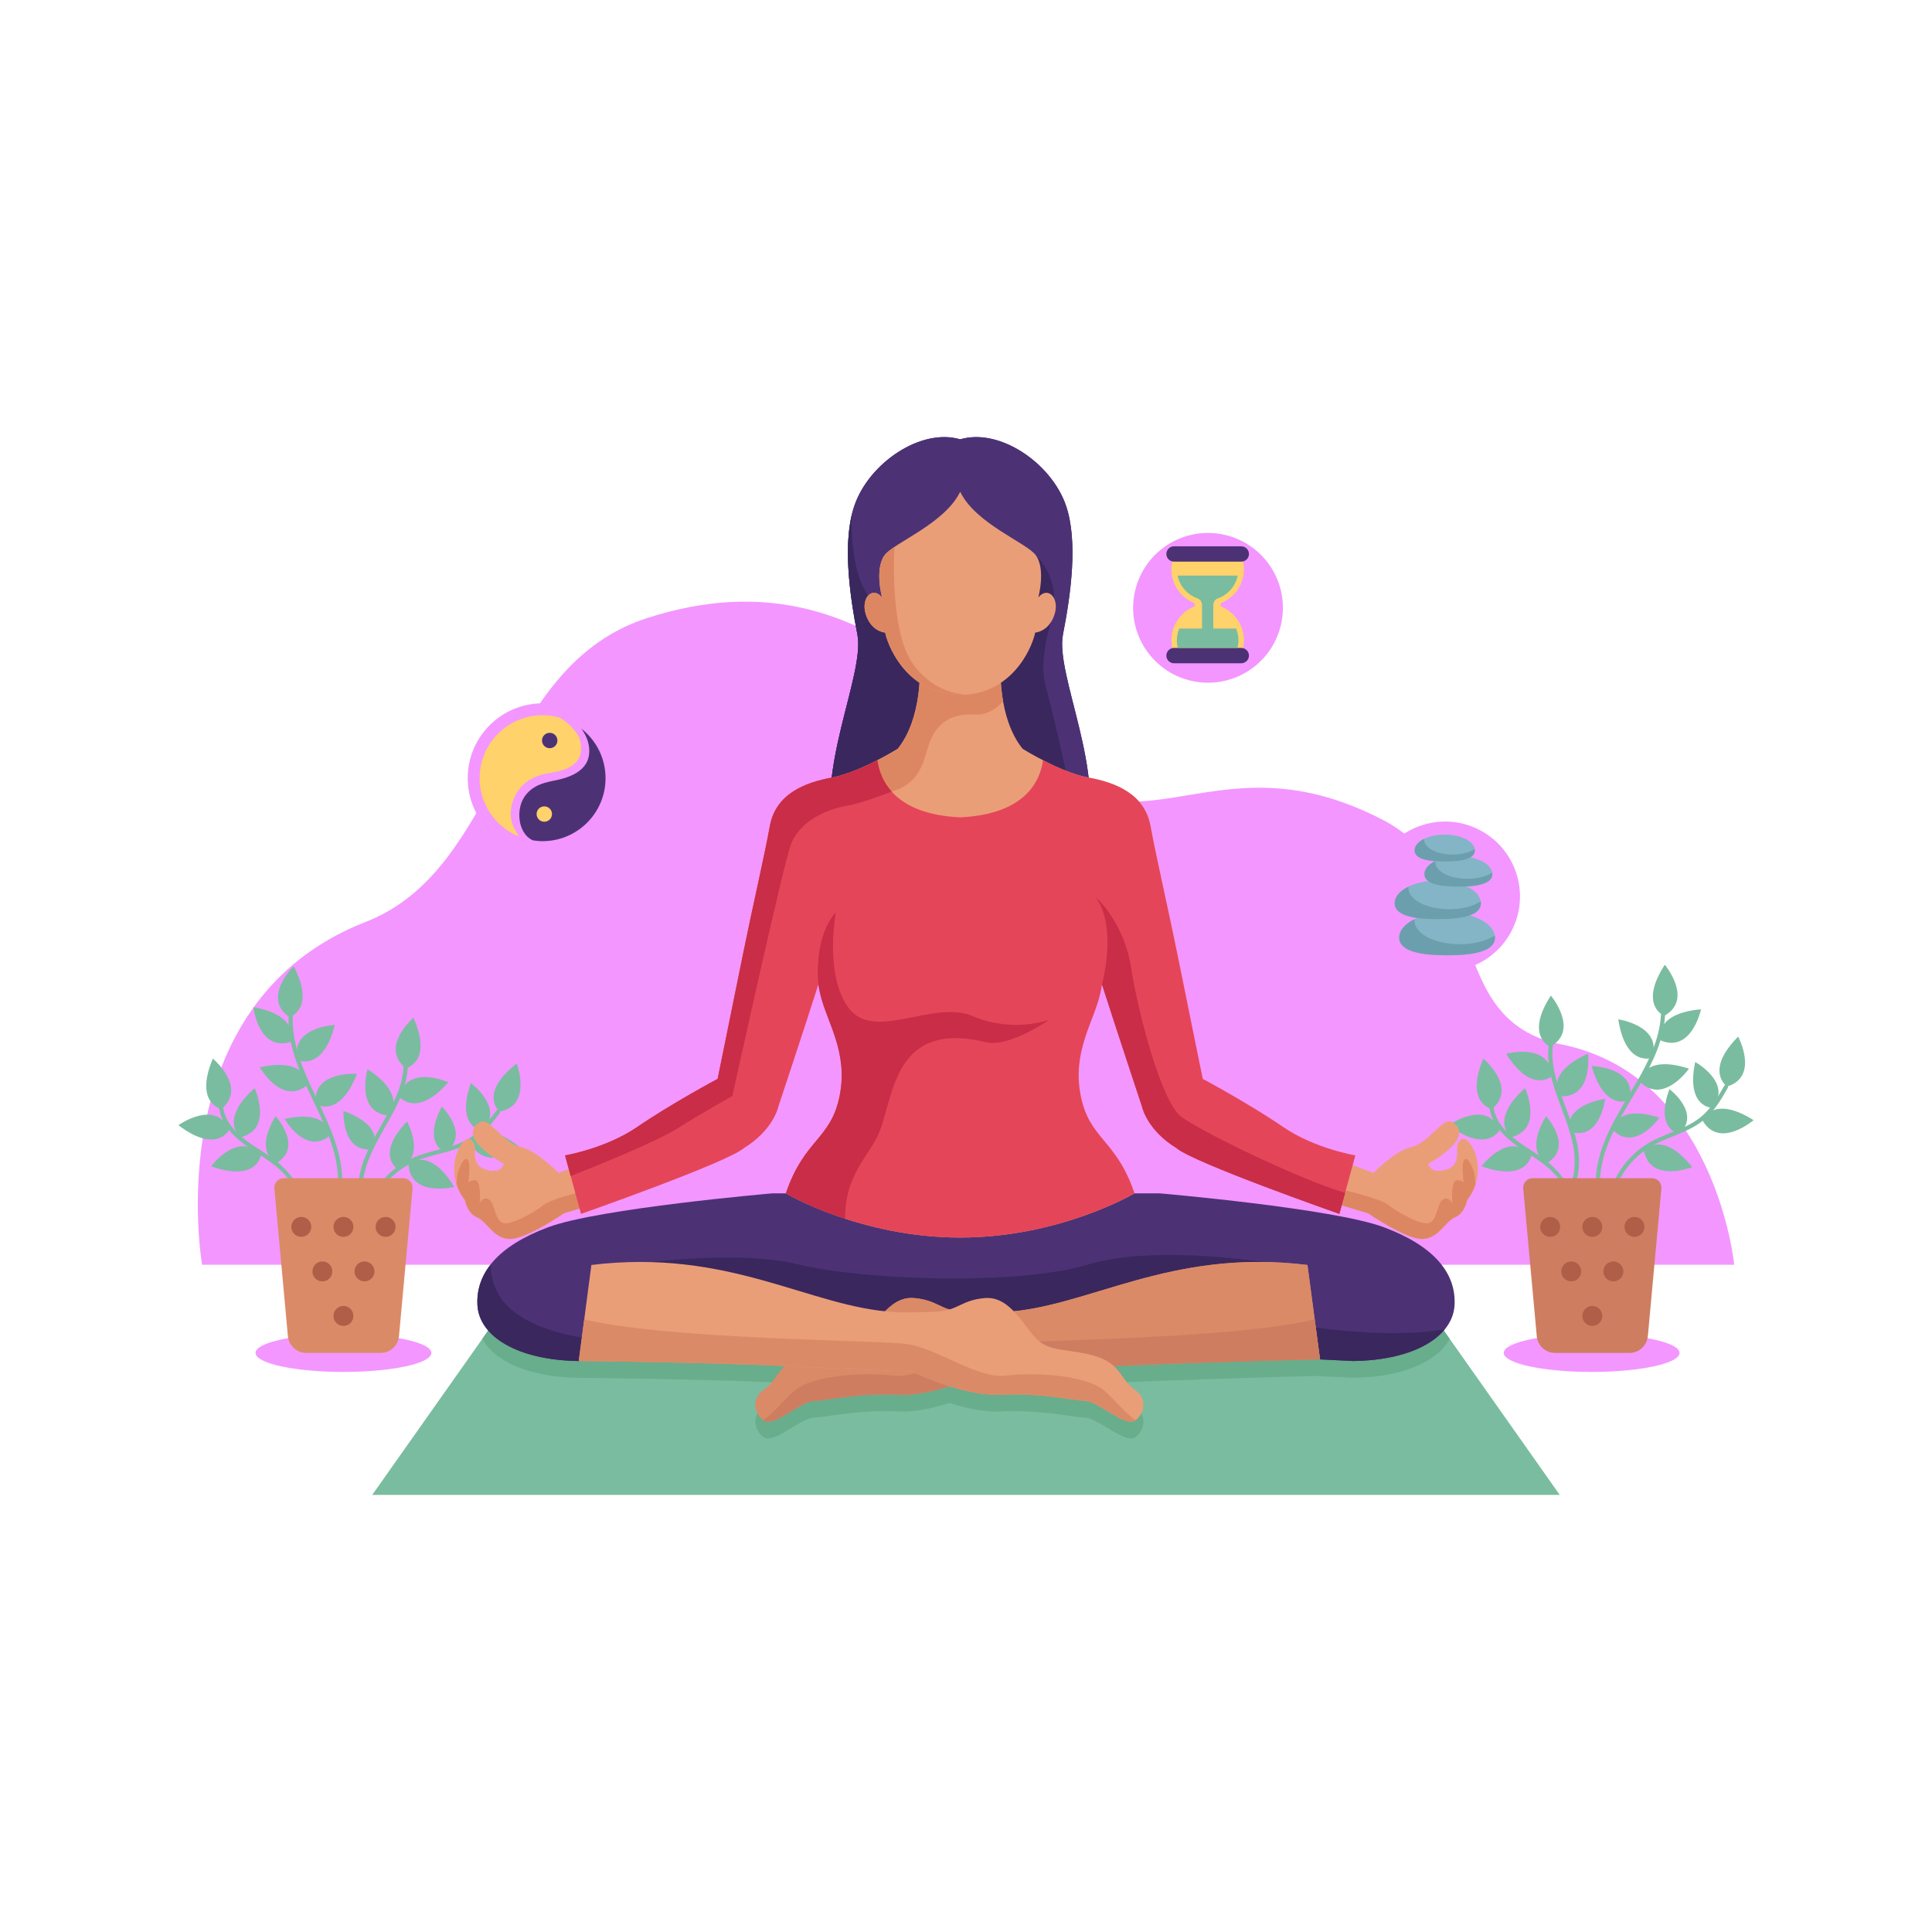 <?xml version="1.0" encoding="utf-8"?>
<!-- Generator: Adobe Illustrator 27.5.0, SVG Export Plug-In . SVG Version: 6.00 Build 0)  -->
<svg version="1.1" xmlns="http://www.w3.org/2000/svg" xmlns:xlink="http://www.w3.org/1999/xlink" x="0px" y="0px"
	 viewBox="0 0 500 500" style="enable-background:new 0 0 500 500;" xml:space="preserve">
<g id="BACKGROUND">
</g>
<g id="OBJECTS">
	<g>
		<polygon style="fill:#7ABC9F;" points="361.643,327.314 250.494,327.314 249.506,327.314 138.357,327.314 96.331,386.881 
			249.506,386.881 250.494,386.881 403.668,386.881 		"/>
		<path style="fill:#68AD8C;" d="M258.838,365.282c10.667-0.497,18.311,1.439,21.892,1.587c3.581,0.147,10.454,6.895,13.017,5.1
			c2.747-1.923,3.014-5.865,0.076-7.843c-2.609-1.757-3.333-4.216-5.587-6.259c0.181-0.008,0.352-0.016,0.534-0.024
			c19.967-0.896,45.812-1.603,51.603-1.757l9.844,0.488c12.841-0.175,21.78-4.238,24.957-10.082l-13.53-19.178H250.494h-0.988
			H138.357l-13.53,19.178c3.177,5.845,12.116,9.907,24.957,10.082c0,0,30.251,0.254,52.87,1.268
			c0.182,0.008,0.353,0.016,0.534,0.024c-2.254,2.043-2.978,4.502-5.587,6.259c-2.938,1.978-2.671,5.92,0.076,7.843
			c2.562,1.794,9.436-4.953,13.017-5.1c3.581-0.148,11.225-2.084,21.892-1.587c4.16,0.194,8.893-0.852,13.126-2.197
			C249.945,364.43,254.679,365.476,258.838,365.282z"/>
	</g>
	<path style="fill:#f396ff;" d="M52.307,327.314c0,0-11.947-67.553,42.393-88.754c35.33-13.785,33.873-66.249,73.034-78.688
		c27.621-8.774,57.114-5.788,89.661,29.528c36.321,39.411,53.446-1.633,100.544,22.821c27.804,14.436,15.186,51.888,45.981,58.033
		c40.143,8.01,44.887,57.06,44.887,57.06H52.307z"/>
	<g>
		<ellipse style="fill:#f396ff;" cx="411.916" cy="350.135" rx="22.749" ry="4.917"/>
		<g>
			<g>
				<g>
					<path style="fill:#7ABC9F;" d="M446.22,281.021c-1.469,2.626-3.034,5.258-5.232,7.349c-2.173,2.067-4.92,3.303-7.665,4.417
						c-2.64,1.071-5.329,2.083-7.704,3.686c-2.207,1.49-4.128,3.367-5.693,5.519c-1.776,2.443-3.051,5.238-3.729,8.18
						c-0.153,0.665,0.87,0.949,1.024,0.282c1.216-5.274,4.439-10.033,8.934-13.065c4.729-3.191,10.732-4.009,15.09-7.819
						c2.52-2.203,4.275-5.125,5.892-8.015C447.471,280.96,446.554,280.424,446.22,281.021z"/>
					<path style="fill:#7ABC9F;" d="M446.976,281.195c0,0-5.995-4.004,2.858-12.917
						C449.834,268.278,455.356,278.605,446.976,281.195z"/>
					<path style="fill:#7ABC9F;" d="M443.14,286.721c0,0-6.904-0.102-4.42-11.875C438.72,274.847,448.533,280.279,443.14,286.721z"
						/>
					<path style="fill:#7ABC9F;" d="M434.574,293.41c0,0-6.365-0.999-2.527-11.551C432.047,281.859,440.401,288.165,434.574,293.41z
						"/>
					<path style="fill:#7ABC9F;" d="M440.594,289.928c0,0,2.595-6.726,13.229-0.037
						C453.823,289.891,444.955,297.539,440.594,289.928z"/>
					<path style="fill:#7ABC9F;" d="M425.442,297.731c0,0,4.662-5.498,12.506,4.315
						C437.948,302.045,427.058,306.352,425.442,297.731z"/>
				</g>
				<g>
					<path style="fill:#7ABC9F;" d="M429.895,261.394c-0.013,6.624-2.919,12.718-6.15,18.346c-3.301,5.749-7.069,11.29-9.212,17.617
						c-1.174,3.466-1.789,7.125-1.463,10.785c0.06,0.676,1.123,0.682,1.062,0c-0.6-6.746,2.08-13.133,5.277-18.919
						c3.179-5.754,6.986-11.174,9.396-17.327c1.313-3.353,2.145-6.889,2.152-10.502C430.959,260.71,429.896,260.709,429.895,261.394
						z"/>
					<path style="fill:#7ABC9F;" d="M430.693,262.904c0,0-6.686-2.695,0.16-13.228C430.853,249.675,438.368,258.657,430.693,262.904
						z"/>
					<path style="fill:#7ABC9F;" d="M427.515,273.773c0,0-6.78,2.45-8.702-9.964C418.813,263.809,430.402,265.491,427.515,273.773z"
						/>
					<path style="fill:#7ABC9F;" d="M421.771,284.704c0,0-6.43,3.261-9.855-8.826C411.916,275.878,423.625,276.13,421.771,284.704z"
						/>
					<path style="fill:#7ABC9F;" d="M429.711,269.239c0,0-2.002-6.925,10.512-8.032
						C440.223,261.207,437.787,272.662,429.711,269.239z"/>
					<path style="fill:#7ABC9F;" d="M424.292,279.846c0,0,0.868-7.157,12.817-3.278
						C437.109,276.567,430.385,286.156,424.292,279.846z"/>
					<path style="fill:#7ABC9F;" d="M417.315,292.357c0,0,0.822-6.777,12.136-3.104
						C429.451,289.253,423.084,298.332,417.315,292.357z"/>
				</g>
				<g>
					<path style="fill:#7ABC9F;" d="M402.194,276.974c-0.553-2.869-0.642-5.796,0.088-8.641c0.17-0.662-0.878-0.838-1.047-0.179
						c-2.685,10.462,4.908,19.883,6.14,29.952c0.366,2.992,0.159,6.025-1.039,8.817c-0.269,0.628,0.692,1.08,0.962,0.451
						C411.713,297.079,404.102,286.875,402.194,276.974z"/>
					<path style="fill:#7ABC9F;" d="M401.207,270.881c0,0-6.686-2.695,0.16-13.228C401.366,257.653,408.882,266.634,401.207,270.881
						z"/>
					<path style="fill:#7ABC9F;" d="M401.72,278.437c0,0-5.264,4.926-11.927-5.724C389.793,272.713,401.106,269.687,401.72,278.437z
						"/>
					<path style="fill:#7ABC9F;" d="M403.609,283.689c0,0-4.12-5.916,7.376-10.982C410.985,272.707,412.357,284.337,403.609,283.689
						z"/>
					<path style="fill:#7ABC9F;" d="M406.283,292.888c0,0-2.526-6.317,9.121-8.524C415.404,284.364,414.186,295.349,406.283,292.888
						z"/>
				</g>
				<g>
					<path style="fill:#7ABC9F;" d="M407.739,310.233c-1.905-3.977-4.421-7.472-7.975-10.128c-3.495-2.612-7.55-4.526-10.456-7.863
						c-1.519-1.744-2.661-3.856-2.846-6.192c-0.053-0.677-1.116-0.683-1.062,0c0.326,4.137,3.149,7.437,6.325,9.86
						c3.669,2.799,7.926,4.787,10.988,8.331c1.688,1.954,2.997,4.205,4.109,6.527C407.117,311.386,408.033,310.847,407.739,310.233z
						"/>
					<path style="fill:#7ABC9F;" d="M386.086,287.013c0,0-7.061-1.455-2.21-13.043C383.876,273.97,392.877,281.461,386.086,287.013z
						"/>
					<path style="fill:#7ABC9F;" d="M391.037,294.32c0,0-5.734-4.37,3.657-12.714C394.695,281.606,399.563,292.257,391.037,294.32z"
						/>
					<path style="fill:#7ABC9F;" d="M400.452,300.923c0,0-6.198-2.215-0.336-12.073C400.116,288.85,407.299,296.77,400.452,300.923z
						"/>
					<path style="fill:#7ABC9F;" d="M388.15,292.346c0,0-3.188,6.466-13.179-1.149C374.971,291.197,384.489,284.375,388.15,292.346z
						"/>
					<path style="fill:#7ABC9F;" d="M396.336,298.943c0,0-1.085,7.127-12.91,2.887C383.425,301.83,390.438,292.451,396.336,298.943z
						"/>
				</g>
			</g>
			<path style="fill:#CE7D61;" d="M396.633,304.924c-0.77,0-1.45,0.356-1.894,0.906c-0.382,0.473-0.589,1.09-0.528,1.748
				l3.502,38.218c0.123,1.341,0.792,2.51,1.775,3.296c0.82,0.655,1.858,1.044,2.98,1.044h19.241c1.436,0,2.735-0.637,3.614-1.654
				c0.632-0.731,1.047-1.658,1.141-2.686l3.502-38.218c0.057-0.619-0.123-1.201-0.461-1.661c-0.441-0.6-1.151-0.993-1.961-0.993
				H396.633z"/>
			<path style="fill:#AF5E48;" d="M414.669,340.561c0,1.425-1.155,2.58-2.58,2.58c-1.425,0-2.58-1.155-2.58-2.58
				s1.155-2.58,2.58-2.58C413.514,337.981,414.669,339.136,414.669,340.561z M401.186,314.939c-1.425,0-2.58,1.155-2.58,2.58
				c0,1.425,1.155,2.58,2.58,2.58c1.425,0,2.58-1.155,2.58-2.58C403.766,316.094,402.611,314.939,401.186,314.939z M412.09,314.939
				c-1.425,0-2.58,1.155-2.58,2.58c0,1.425,1.155,2.58,2.58,2.58c1.425,0,2.58-1.155,2.58-2.58
				C414.669,316.094,413.514,314.939,412.09,314.939z M422.993,314.939c-1.425,0-2.58,1.155-2.58,2.58c0,1.425,1.155,2.58,2.58,2.58
				s2.58-1.155,2.58-2.58C425.573,316.094,424.418,314.939,422.993,314.939z M406.638,326.46c-1.425,0-2.58,1.155-2.58,2.58
				c0,1.425,1.155,2.58,2.58,2.58s2.58-1.155,2.58-2.58C409.218,327.615,408.063,326.46,406.638,326.46z M417.541,326.46
				c-1.425,0-2.58,1.155-2.58,2.58c0,1.425,1.155,2.58,2.58,2.58c1.425,0,2.58-1.155,2.58-2.58
				C420.121,327.615,418.966,326.46,417.541,326.46z"/>
		</g>
	</g>
	<g>
		<ellipse style="fill:#f396ff;" cx="88.884" cy="350.135" rx="22.749" ry="4.917"/>
		<g>
			<g>
				<g>
					<path style="fill:#7ABC9F;" d="M128.492,287.399c-1.799,2.413-3.693,4.818-6.145,6.605c-2.424,1.766-5.308,2.634-8.176,3.381
						c-2.757,0.717-5.555,1.371-8.118,2.651c-2.382,1.19-4.531,2.8-6.363,4.731c-2.079,2.191-3.708,4.796-4.763,7.625
						c-0.239,0.64,0.739,1.055,0.979,0.413c1.892-5.071,5.709-9.369,10.56-11.79c5.105-2.547,11.163-2.577,15.98-5.786
						c2.786-1.856,4.906-4.524,6.886-7.179C129.741,287.501,128.901,286.85,128.492,287.399z"/>
					<path style="fill:#7ABC9F;" d="M129.219,287.67c0,0-5.422-4.751,4.517-12.434C133.736,275.235,137.866,286.194,129.219,287.67z
						"/>
					<path style="fill:#7ABC9F;" d="M124.696,292.649c0,0-6.832-1.001-2.835-12.349C121.861,280.3,130.882,286.965,124.696,292.649z
						"/>
					<path style="fill:#7ABC9F;" d="M115.332,298.165c0,0-6.181-1.82-1-11.781C114.332,286.383,121.792,293.724,115.332,298.165z"/>
					<path style="fill:#7ABC9F;" d="M102.819,302.488c0,0-5.722-3.705,2.528-12.252
						C105.346,290.236,110.708,299.926,102.819,302.488z"/>
					<path style="fill:#7ABC9F;" d="M121.754,295.497c0,0,3.45-6.33,13.121,1.687C134.875,297.184,125.086,303.611,121.754,295.497z
						"/>
					<path style="fill:#7ABC9F;" d="M105.715,301.259c0,0,5.339-4.844,11.837,5.907
						C117.552,307.166,106.193,310.018,105.715,301.259z"/>
				</g>
				<g>
					<path style="fill:#7ABC9F;" d="M75.84,261.797c-0.609,6.596,1.711,12.936,4.399,18.843c2.746,6.034,5.977,11.904,7.516,18.405
						c0.843,3.561,1.112,7.261,0.443,10.874c-0.123,0.667-1.182,0.573-1.057-0.1c1.232-6.66-0.837-13.27-3.476-19.331
						c-2.624-6.027-5.905-11.781-7.726-18.133c-0.992-3.461-1.488-7.06-1.156-10.658C74.846,261.016,75.903,261.115,75.84,261.797z"
						/>
					<path style="fill:#7ABC9F;" d="M74.904,263.225c0,0,6.91-2.055,1.084-13.185C75.988,250.04,67.662,258.276,74.904,263.225z"/>
					<path style="fill:#7ABC9F;" d="M77.047,274.345c0,0,6.52,3.076,9.6-9.103C86.646,265.243,74.95,265.828,77.047,274.345z"/>
					<path style="fill:#7ABC9F;" d="M81.738,285.767c0,0,6.095,3.85,10.641-7.861C92.378,277.906,80.698,277.057,81.738,285.767z"/>
					<path style="fill:#7ABC9F;" d="M75.286,269.625c0,0,2.644-6.707-9.711-8.984C65.575,260.641,66.924,272.274,75.286,269.625z"/>
					<path style="fill:#7ABC9F;" d="M79.685,280.694c0,0-0.192-7.206-12.452-4.468C67.233,276.226,73.026,286.403,79.685,280.694z"
						/>
					<path style="fill:#7ABC9F;" d="M85.456,293.805c0,0-0.181-6.824-11.791-4.231C73.665,289.574,79.15,299.212,85.456,293.805z"/>
				</g>
				<g>
					<path style="fill:#7ABC9F;" d="M103.107,282.318c1.001-2.745,1.554-5.62,1.285-8.546c-0.063-0.681,1-0.688,1.062-0.011
						c0.99,10.755-8.002,18.852-10.817,28.598c-0.836,2.896-1.113,5.923-0.374,8.87c0.166,0.663-0.855,0.956-1.021,0.293
						C90.518,300.656,99.652,291.789,103.107,282.318z"/>
					<path style="fill:#7ABC9F;" d="M105.049,276.458c0,0,7.029-1.599,1.942-13.086C106.991,263.373,98.146,271.047,105.049,276.458
						z"/>
					<path style="fill:#7ABC9F;" d="M103.343,283.837c0,0,4.415,5.699,12.684-3.758
						C116.027,280.079,105.338,275.296,103.343,283.837z"/>
					<path style="fill:#7ABC9F;" d="M100.644,288.723c0,0,5.007-5.187-5.539-12.014C95.105,276.709,91.904,287.974,100.644,288.723z
						"/>
					<path style="fill:#7ABC9F;" d="M96.544,297.381c0,0,3.497-5.836-7.653-9.864C88.891,287.517,88.35,298.556,96.544,297.381z"/>
				</g>
				<g>
					<path style="fill:#7ABC9F;" d="M78.945,310.233c-1.905-3.977-4.421-7.472-7.975-10.128c-3.495-2.612-7.55-4.526-10.456-7.863
						c-1.519-1.744-2.661-3.856-2.846-6.192c-0.053-0.677-1.116-0.683-1.062,0c0.326,4.137,3.149,7.437,6.325,9.86
						c3.669,2.799,7.927,4.787,10.988,8.331c1.688,1.954,2.996,4.205,4.109,6.527C78.322,311.386,79.239,310.847,78.945,310.233z"/>
					<path style="fill:#7ABC9F;" d="M57.292,287.013c0,0-7.061-1.455-2.21-13.043C55.082,273.97,64.083,281.461,57.292,287.013z"/>
					<path style="fill:#7ABC9F;" d="M62.243,294.32c0,0-5.734-4.37,3.657-12.714C65.9,281.606,70.769,292.257,62.243,294.32z"/>
					<path style="fill:#7ABC9F;" d="M71.658,300.923c0,0-6.198-2.215-0.336-12.073C71.321,288.85,78.504,296.77,71.658,300.923z"/>
					<path style="fill:#7ABC9F;" d="M59.356,292.346c0,0-3.188,6.466-13.179-1.149C46.176,291.197,55.695,284.375,59.356,292.346z"
						/>
					<path style="fill:#7ABC9F;" d="M67.541,298.943c0,0-1.085,7.127-12.91,2.887C54.631,301.83,61.643,292.451,67.541,298.943z"/>
				</g>
			</g>
			<path style="fill:#DB8A67;" d="M104.339,304.924c0.77,0,1.45,0.356,1.894,0.906c0.382,0.473,0.589,1.09,0.528,1.748
				l-3.502,38.218c-0.123,1.341-0.792,2.51-1.775,3.296c-0.82,0.655-1.858,1.044-2.98,1.044H79.262
				c-1.436,0-2.735-0.637-3.614-1.654c-0.632-0.731-1.047-1.658-1.141-2.686l-3.502-38.218c-0.057-0.619,0.123-1.201,0.461-1.661
				c0.441-0.6,1.151-0.993,1.961-0.993H104.339z"/>
			<path style="fill:#AF5E48;" d="M88.883,337.981c1.425,0,2.58,1.155,2.58,2.58s-1.155,2.58-2.58,2.58
				c-1.425,0-2.58-1.155-2.58-2.58S87.458,337.981,88.883,337.981z M97.207,317.519c0,1.425,1.155,2.58,2.58,2.58
				c1.425,0,2.58-1.155,2.58-2.58c0-1.425-1.155-2.58-2.58-2.58C98.362,314.939,97.207,316.094,97.207,317.519z M86.303,317.519
				c0,1.425,1.155,2.58,2.58,2.58c1.425,0,2.58-1.155,2.58-2.58c0-1.425-1.155-2.58-2.58-2.58
				C87.458,314.939,86.303,316.094,86.303,317.519z M75.399,317.519c0,1.425,1.155,2.58,2.58,2.58c1.425,0,2.58-1.155,2.58-2.58
				c0-1.425-1.155-2.58-2.58-2.58C76.554,314.939,75.399,316.094,75.399,317.519z M91.755,329.04c0,1.425,1.155,2.58,2.58,2.58
				c1.425,0,2.58-1.155,2.58-2.58c0-1.425-1.155-2.58-2.58-2.58C92.91,326.46,91.755,327.615,91.755,329.04z M80.851,329.04
				c0,1.425,1.155,2.58,2.58,2.58c1.425,0,2.58-1.155,2.58-2.58c0-1.425-1.155-2.58-2.58-2.58
				C82.006,326.46,80.851,327.615,80.851,329.04z"/>
		</g>
	</g>
	<g>
		<path style="fill:#EA9E78;" d="M347.736,300.768c0.343-0.072,7.707,2.783,7.707,2.783s5.702-5.844,9.818-6.703
			c4.117-0.859,7.936-7.145,9.957-6.612c2.021,0.533,3.575,2.834,1.193,5.718c-2.382,2.884-6.784,5.234-6.784,5.234
			s0.353,2.289,3.589,1.757c5.514-0.907,3.19-5.297,4.136-7.057c0.945-1.76,2.054-1.159,2.81-0.28
			c0.641,0.746,2.436,3.112,2.289,7.558s-2.756,7.377-2.756,7.377s-0.59,3.464-3.124,4.471c-2.534,1.006-4.577,6.086-9.094,5.597
			c-4.517-0.489-13.435-6.623-13.435-6.623l-8.615-2.582L347.736,300.768z"/>
		<path style="fill:#DD8762;" d="M381.365,303.023c-0.807-2.342-1.883-3.901-2.543-2.691c-0.578,1.061-0.154,4.805-0.039,5.717
			c-0.098-0.183-0.444-0.45-1.588-0.627c-1.883-0.291-1.345,5.941-1.345,5.941s-0.942-1.883-2.422-0.942
			c-1.48,0.942-1.48,5.247-3.498,6.054c-2.018,0.807-8.61-2.96-10.493-4.574c-1.884-1.615-11.157-3.801-11.157-3.801l-2.295,0.732
			l-0.558,2.571l8.615,2.582c0,0,8.917,6.134,13.435,6.623c4.517,0.489,6.56-4.591,9.094-5.597c2.535-1.006,3.124-4.471,3.124-4.471
			s1.348-1.523,2.16-4.029C381.773,305.09,381.626,303.78,381.365,303.023z"/>
		<path style="fill:#EA9E78;" d="M152.264,300.768c-0.343-0.072-7.707,2.783-7.707,2.783s-5.702-5.844-9.818-6.703
			c-4.117-0.859-7.936-7.145-9.957-6.612c-2.021,0.533-3.575,2.834-1.193,5.718c2.382,2.884,6.784,5.234,6.784,5.234
			s-0.353,2.289-3.589,1.757c-5.514-0.907-3.19-5.297-4.136-7.057c-0.945-1.76-2.054-1.159-2.809-0.28
			c-0.641,0.746-2.436,3.112-2.289,7.558c0.146,4.446,2.756,7.377,2.756,7.377s0.59,3.464,3.124,4.471
			c2.535,1.006,4.577,6.086,9.094,5.597s13.435-6.623,13.435-6.623l8.615-2.582L152.264,300.768z"/>
		<path style="fill:#DD8762;" d="M118.635,303.023c0.807-2.342,1.883-3.901,2.543-2.691c0.578,1.061,0.153,4.805,0.039,5.717
			c0.098-0.183,0.444-0.45,1.588-0.627c1.883-0.291,1.345,5.941,1.345,5.941s0.942-1.883,2.421-0.942
			c1.48,0.942,1.48,5.247,3.498,6.054c2.018,0.807,8.61-2.96,10.493-4.574c1.883-1.615,11.157-3.801,11.157-3.801l2.295,0.732
			l0.558,2.571l-8.615,2.582c0,0-8.917,6.134-13.435,6.623c-4.517,0.489-6.56-4.591-9.094-5.597
			c-2.535-1.006-3.124-4.471-3.124-4.471s-1.347-1.523-2.16-4.029C118.227,305.09,118.374,303.78,118.635,303.023z"/>
		<path style="fill:#4C3275;" d="M358.153,317.615c-13.121-4.913-58.074-8.781-58.074-8.781H250h-50.079
			c0,0-44.953,3.868-58.074,8.781c-13.122,4.913-18.688,11.945-18.291,20.087c0.398,8.142,10.327,14.316,26.227,14.533L250,347.263
			l100.217,4.971c15.9-0.217,25.829-6.39,26.227-14.533C376.841,329.559,371.274,322.527,358.153,317.615z"/>
		<path style="fill:#3A275E;" d="M183.928,339.74c-1.435-0.625-20.49-12.495-20.49-12.495s26.806-4.054,43.278,0
			c16.471,4.054,56.52,5.566,74.929,0c18.409-5.566,49.414,0,49.414,0l-14.857,17.882l-146.266,2.351L183.928,339.74z"/>
		<g>
			<path style="fill:#3A275E;" d="M216.336,348.933l-49.669-1.67c0,0-34.297,1.472-39.081-15.663
				c-0.402-1.441-0.58-2.896-0.598-4.354c-2.511,3.185-3.616,6.7-3.432,10.456c0.398,8.142,10.327,14.316,26.227,14.533
				L216.336,348.933z"/>
			<path style="fill:#3A275E;" d="M373.92,343.983c-15.588,2.915-38.986-1.26-38.986-1.26l-10.344,8.24l25.626,1.271
				C361.664,352.078,369.991,348.826,373.92,343.983z"/>
		</g>
		<path style="fill:#DB8A67;" d="M341.64,351.809l-3.27-24.434c-35.8-4.378-56.719,11.021-78.53,12.184
			c-0.008,0.025-0.013,0.043-0.02,0.068c-1.556,0.025-7.135,0.087-11.377-0.229c-4.975-0.37-5.949-2.951-11.876-3.46
			c-6.712-0.577-10.203,7.645-13.678,10.876c-3.476,3.232-9.248,2.234-15.469,4.327c-6.221,2.093-6.046,6.104-9.819,8.645
			c-2.938,1.978-2.671,5.92,0.076,7.843c2.562,1.794,9.436-4.953,13.017-5.1c3.581-0.148,11.225-2.084,21.892-1.587
			c8.095,0.377,18.381-3.932,22.872-6.032c9.541-0.247,20.346-0.826,33.312-1.407C311.39,352.488,341.64,351.809,341.64,351.809z"/>
		<path style="fill:#DB8A67;" d="M341.572,351.715l-3.202-24.34c-35.8-4.378-56.719,11.021-78.53,12.184
			c-0.008,0.025-0.013,0.043-0.02,0.068c-1.556,0.025-7.135,0.087-11.377-0.229c-4.975-0.37-5.949-2.951-11.876-3.46
			c-6.712-0.577-10.203,7.645-13.678,10.876c-3.476,3.232-9.248,2.234-15.469,4.327c-6.221,2.093-6.046,6.104-9.819,8.645
			c-2.938,1.978-2.671,5.92,0.076,7.843c2.562,1.794,9.436-4.953,13.017-5.1c3.581-0.148,11.225-2.084,21.892-1.587
			c8.095,0.377,18.381-3.932,22.872-6.032c9.541-0.247,20.346-0.826,33.312-1.407C311.39,352.488,341.572,351.715,341.572,351.715z"
			/>
		<path style="fill:#CE7D61;" d="M232.585,360.942c-10.667-0.497-18.311,1.439-21.892,1.587c-3.581,0.147-10.454,6.895-13.017,5.1
			c-0.042-0.03-0.079-0.064-0.12-0.095c2.566-1.76,5.138-5.001,7.824-7.441c4.747-4.314,18.425-4.995,25.731-4.087
			c7.306,0.908,17.574-7.038,25.623-8.173c7.322-1.033,61.461-1.127,83.488-6.372l1.417,10.348c0,0-30.25,0.679-52.87,1.694
			c-12.967,0.582-23.772,1.16-33.312,1.407C250.966,357.01,240.681,361.319,232.585,360.942z"/>
		<path style="fill:#3A275E;" d="M248.497,113.696c10.193-3,23.544,6.14,27.345,17.056c3.205,9.205,1.299,23.025-0.747,33.461
			c-2.046,10.436,11.459,36.115,5.525,53.713c-4.388,13.012-22.817,20.542-32.123,23.583c-9.305-3.04-27.735-10.57-32.123-23.583
			c-5.934-17.597,7.571-43.277,5.525-53.713c-2.046-10.436-3.952-24.256-0.747-33.461
			C224.953,119.836,238.304,110.696,248.497,113.696z"/>
		<path style="fill:#4C3275;" d="M248.497,113.696c10.193-3,23.544,6.14,27.345,17.056c3.205,9.205,1.299,23.025-0.747,33.461
			c-2.046,10.436,11.459,36.115,5.525,53.713c-4.388,13.012-22.817,20.542-32.123,23.583c-9.305-3.04-27.735-10.57-32.123-23.583
			c-5.934-17.597,7.571-43.277,5.525-53.713c-2.046-10.436-3.952-24.256-0.747-33.461
			C224.953,119.836,238.304,110.696,248.497,113.696z"/>
		<path style="fill:#3A275E;" d="M277.743,210.35c-0.581-6.388-5.033-24.779-7.163-33.036c-2.129-8.258,2.63-19.72,2.63-19.72
			l-1.258,1.168l0.663-1.747c1.26-7.935-4.568-13.35-4.568-13.35l-3.745,3.778l-3.212,12.407l5.263,4.112l-0.967,0.897
			l-16.889-17.422c0,0-14.697,14.906-21.86,8.905c-6.886-5.77-6.257-21.835-6.199-23.066c-2.145,9.081-0.408,21.414,1.46,30.938
			c2.046,10.436-11.459,36.115-5.525,53.713c3.112,9.228,13.284,15.696,22.258,19.764l31.368-9.917
			C269.999,227.772,278.324,216.738,277.743,210.35z"/>
		<path style="fill:#EA9E78;" d="M248.497,320.271c25.864,0,45.11-11.437,45.11-11.437c-4.756-14.079-11.636-13.831-13.919-25.246
			c-2.283-11.415,3.11-19.807,4.376-27.207c1.712-10.006,0.951-18.264,0.951-18.264s6.016,23.805,9.048,36.926
			c1.799-2.078,3.628-4.13,5.5-6.142c2.611-2.807,5.245-5.598,7.905-8.363c-0.996-4.896-2.024-9.947-2.857-14.049
			c-2.473-12.176-5.327-24.353-6.849-32.68c-1.522-8.328-8.942-11.269-16.172-12.601c-7.23-1.332-16.933-7.42-16.933-7.42
			c-6.469-7.991-5.708-21.309-5.708-21.309h-20.906c0,0,0.761,13.318-5.708,21.309c0,0-9.703,6.088-16.933,7.42
			c-7.23,1.332-14.65,4.273-16.172,12.601c-1.522,8.327-4.376,20.504-6.849,32.68c-0.833,4.102-1.861,9.153-2.857,14.049
			c2.661,2.765,5.294,5.556,7.905,8.363c1.872,2.012,3.702,4.064,5.5,6.142c3.031-13.121,9.048-36.926,9.048-36.926
			s-0.761,8.258,0.951,18.264c1.266,7.4,6.659,15.791,4.376,27.207c-2.283,11.415-9.163,11.167-13.92,25.246
			C203.386,308.833,222.633,320.271,248.497,320.271z"/>
		<path style="fill:#DD8762;" d="M252.285,184.94c3.209,0.169,5.641-1.576,7.313-3.438c-0.877-4.973-0.648-9.024-0.648-9.024
			h-20.906c0,0,0.761,13.318-5.708,21.309c0,0-7.836,4.908-14.672,6.871c3.376,3.133,7.163,5.352,10.821,4.732
			c10.401-1.763,10.401-8.991,12.164-13.398C242.412,187.584,245.586,184.587,252.285,184.94z"/>
		<path style="fill:#E54559;" d="M248.497,320.271c25.864,0,45.11-11.437,45.11-11.437c-4.756-14.079-11.636-13.831-13.919-25.246
			c-2.283-11.415,3.416-19.145,5.052-26.471c0.191-0.855,0.338-1.642,0.451-2.37c3.547,11.13,10.401,31.761,10.401,31.761
			s1.223,5.88,8.829,10.588c4.376,3.805,42.205,17.057,42.205,17.057l4.134-15.137c0,0-10.524-1.766-18.658-7.341
			c-8.801-6.032-20.832-12.463-20.832-12.463s-4.186-20.548-6.659-32.724c-2.473-12.176-5.327-24.353-6.849-32.68
			c-1.522-8.328-8.942-11.269-16.172-12.601c-3.796-0.699-8.263-2.707-11.66-4.459c-0.718,5.248-4.472,13.999-21.434,14.774
			c-16.962-0.775-20.716-9.525-21.434-14.774c-3.397,1.752-7.864,3.76-11.66,4.459c-7.23,1.332-14.65,4.273-16.172,12.601
			c-1.522,8.327-4.376,20.504-6.849,32.68c-2.473,12.176-6.659,32.724-6.659,32.724s-12.031,6.431-20.832,12.463
			c-8.134,5.575-18.658,7.341-18.658,7.341l4.134,15.137c0,0,37.829-13.252,42.205-17.057c7.606-4.708,8.829-10.588,8.829-10.588
			s6.854-20.631,10.401-31.761c0.113,0.728,0.26,1.515,0.451,2.37c1.636,7.327,7.336,15.056,5.053,26.471
			c-2.283,11.415-9.163,11.167-13.92,25.246C203.386,308.833,222.633,320.271,248.497,320.271z"/>
		<path style="fill:#EA9E78;" d="M248.497,179.821c12.898,0,18.389-11.365,19.416-16.116c0,0,3.088-0.126,4.715-3.906
			c2.009-4.667-1.267-8.383-3.914-5.178c0,0,2.004-7.348-0.668-10.955c-2.378-3.21-15.55-8.114-19.55-16.406
			c-4,8.292-17.172,13.195-19.55,16.406c-2.672,3.607-0.668,10.955-0.668,10.955c-2.647-3.205-5.923,0.512-3.914,5.178
			c1.628,3.78,4.715,3.906,4.715,3.906C230.108,168.456,235.599,179.821,248.497,179.821z"/>
		<path style="fill:#DD8762;" d="M236.189,171.695c-5.317-7.562-4.96-24.879-4.715-30.146c-1.157,0.779-2.057,1.481-2.527,2.115
			c-2.672,3.607-0.668,10.955-0.668,10.955c-2.647-3.205-5.923,0.512-3.914,5.178c1.628,3.78,4.715,3.906,4.715,3.906
			c1.027,4.752,6.518,16.116,19.416,16.116c0.446,0,0.881-0.017,1.309-0.043C246.754,179.513,240.721,178.14,236.189,171.695z"/>
		<path style="fill:#EA9E78;" d="M293.823,359.786c-3.773-2.54-3.598-6.552-9.819-8.645c-6.221-2.093-11.993-1.095-15.469-4.327
			c-3.476-3.232-6.966-11.453-13.679-10.876c-5.927,0.509-6.901,3.091-11.876,3.46c-4.242,0.315-9.822,0.254-11.378,0.229
			c-0.007-0.025-0.012-0.042-0.02-0.068c-21.81-1.163-42.73-16.562-78.53-12.184l-3.27,24.859c0,0,30.251,0.254,52.87,1.268
			c12.967,0.582,23.772,1.16,33.312,1.407c4.492,2.1,14.777,6.409,22.872,6.032c10.667-0.497,18.311,1.439,21.892,1.587
			c3.581,0.147,10.454,6.895,13.017,5.1C296.494,365.706,296.761,361.765,293.823,359.786z"/>
		<path style="fill:#DB8A67;" d="M258.838,360.942c10.667-0.497,18.311,1.439,21.892,1.587c3.581,0.147,10.454,6.895,13.017,5.1
			c0.042-0.03,0.079-0.064,0.12-0.095c-2.566-1.76-5.138-5.001-7.824-7.441c-4.747-4.314-18.425-4.995-25.731-4.087
			c-7.306,0.908-17.574-7.038-25.623-8.173c-7.322-1.033-61.461-1.127-83.488-6.372l-1.417,10.773c0,0,30.251,0.254,52.87,1.268
			c12.967,0.582,23.772,1.16,33.312,1.407C240.457,357.01,250.743,361.319,258.838,360.942z"/>
		<path style="fill:#C92D47;" d="M164.892,291.674c8.801-6.032,20.832-12.463,20.832-12.463s4.186-20.548,6.659-32.724
			c2.473-12.176,5.327-24.353,6.849-32.68c1.522-8.328,8.942-11.269,16.172-12.601c3.796-0.699,8.263-2.707,11.66-4.459
			c0.321,2.348,1.255,5.397,3.703,8.119l0,0c0,0-7.48,2.998-11.967,3.746c-4.488,0.748-11.967,3.74-14.211,10.222
			c-2.244,6.482-15.063,64.821-15.063,64.821s-7.624,4.238-14.356,8.477c-5.331,3.357-21.128,9.729-27.475,12.237l-1.462-5.353
			C146.233,299.016,156.758,297.249,164.892,291.674z M348.109,308.722c-12.735-3.825-38.304-16.435-42.55-19.832
			c-4.986-3.989-10.97-26.427-12.818-38.394c-1.848-11.967-9.193-18.326-9.193-18.326c5.758,7.811,1.643,22.575,1.643,22.575
			c3.547,11.13,10.401,31.761,10.401,31.761s1.223,5.88,8.829,10.588c4.376,3.805,42.205,17.057,42.205,17.057L348.109,308.722z
			 M255.172,269.714c6.006,1.442,16.347-5.79,16.347-5.79s-9.309,3.519-19.87-0.98c-9.963-4.244-25.22,6.587-31.845-1.86
			c-6.625-8.447-3.478-25.01-3.478-25.01c-5.963,6.791-4.524,18.67-4.524,18.67c0.113,0.728,0.26,1.515,0.451,2.37
			c1.637,7.327,7.336,15.056,5.053,26.471c-2.283,11.415-9.163,11.167-13.92,25.246c0,0,5.803,3.442,15.305,6.55
			c-0.022-9.96,4.602-14.629,7.904-20.345C231.599,286.378,229.553,263.563,255.172,269.714z"/>
	</g>
	<path style="opacity:0;fill:#ffd26b;" d="M154.574,252.696c-3.423,0-3.417-5.311,0-5.311
		C157.997,247.385,157.992,252.696,154.574,252.696z M170.445,232.837c-3.417,0-3.423,5.311,0,5.311
		C173.862,238.148,173.868,232.837,170.445,232.837z M150.474,227.672c-3.417,0-3.423,5.311,0,5.311
		C153.891,232.983,153.897,227.672,150.474,227.672z"/>
	<path style="opacity:0;fill:#ffd26b;" d="M352.251,271.548c-3.423,0-3.417-5.311,0-5.311
		C355.673,266.237,355.668,271.548,352.251,271.548z M357.76,253.152c-3.417,0-3.423,5.311,0,5.311
		C361.177,258.463,361.183,253.152,357.76,253.152z M340.888,248.676c-3.417,0-3.423,5.311,0,5.311
		C344.305,253.987,344.311,248.676,340.888,248.676z"/>
	<g>
		
			<ellipse transform="matrix(0.529 -0.849 0.849 0.529 -20.924 426.637)" style="fill:#f396ff;" cx="373.92" cy="232.17" rx="19.373" ry="19.373"/>
		<g>
			<g>
				<path style="fill:#83B5C6;" d="M386.897,242.635c0,3.585-5.546,4.59-12.387,4.59c-6.841,0-12.387-1.005-12.387-4.59
					c0-3.585,5.546-6.492,12.387-6.492C381.351,236.144,386.897,239.05,386.897,242.635z"/>
				<path style="fill:#6C9FAD;" d="M377.782,244.367c-6.47,0-11.715-2.733-11.715-6.104c0-0.131,0.022-0.258,0.038-0.387
					c-2.443,1.186-3.981,2.876-3.981,4.758c0,3.585,5.546,4.59,12.387,4.59s12.387-1.005,12.387-4.59
					c0-0.171-0.024-0.339-0.049-0.507C384.699,243.495,381.437,244.367,377.782,244.367z"/>
			</g>
			<g>
				<path style="fill:#83B5C6;" d="M383.248,233.745c0,3.228-4.993,4.132-11.152,4.132s-11.152-0.904-11.152-4.132
					c0-3.228,4.993-5.845,11.152-5.845S383.248,230.517,383.248,233.745z"/>
				<path style="fill:#6C9FAD;" d="M375.042,235.304c-5.826,0-10.548-2.46-10.548-5.495c0-0.117,0.02-0.232,0.034-0.348
					c-2.199,1.067-3.584,2.589-3.584,4.284c0,3.228,4.993,4.132,11.152,4.132s11.152-0.905,11.152-4.132
					c0-0.154-0.022-0.305-0.044-0.456C381.27,234.518,378.333,235.304,375.042,235.304z"/>
			</g>
			<g>
				<path style="fill:#83B5C6;" d="M386.22,226.204c0,2.544-3.934,3.256-8.788,3.256c-4.853,0-8.788-0.713-8.788-3.256
					c0-2.544,3.935-4.606,8.788-4.606C382.286,221.598,386.22,223.661,386.22,226.204z"/>
				<path style="fill:#6C9FAD;" d="M379.754,227.433c-4.59,0-8.312-1.939-8.312-4.33c0-0.093,0.016-0.183,0.027-0.274
					c-1.733,0.841-2.824,2.04-2.824,3.376c0,2.544,3.934,3.256,8.788,3.256c4.854,0,8.788-0.713,8.788-3.256
					c0-0.122-0.017-0.241-0.035-0.36C384.661,226.814,382.347,227.433,379.754,227.433z"/>
			</g>
			<g>
				<path style="fill:#83B5C6;" d="M381.682,220.074c0,2.254-3.487,2.886-7.789,2.886c-4.301,0-7.789-0.632-7.789-2.886
					c0-2.254,3.487-4.082,7.789-4.082C378.195,215.992,381.682,217.819,381.682,220.074z"/>
				<path style="fill:#6C9FAD;" d="M375.951,221.163c-4.068,0-7.366-1.718-7.366-3.838c0-0.082,0.014-0.162,0.024-0.243
					c-1.536,0.745-2.503,1.808-2.503,2.992c0,2.254,3.487,2.886,7.788,2.886c4.302,0,7.789-0.632,7.789-2.886
					c0-0.108-0.015-0.213-0.031-0.319C380.3,220.614,378.249,221.163,375.951,221.163z"/>
			</g>
		</g>
	</g>
	<g>
		
			<ellipse transform="matrix(0.228 -0.974 0.974 0.228 88.084 425.839)" style="fill:#f396ff;" cx="312.541" cy="157.381" rx="19.373" ry="19.373"/>
		<g>
			<path style="fill:#ffd26b;" d="M316.233,157.071c-0.251-0.108-0.377-0.33-0.377-0.553s0.126-0.446,0.377-0.553
				c3.346-1.433,5.69-4.755,5.69-8.625c0-1.201-0.234-2.345-0.645-3.401h-17.474c-0.411,1.055-0.645,2.2-0.645,3.401
				c0,3.871,2.345,7.192,5.69,8.625c0.252,0.108,0.377,0.33,0.377,0.553c0,0.223-0.126,0.445-0.377,0.553
				c-3.346,1.433-5.69,4.755-5.69,8.625c0,1.201,0.234,2.345,0.645,3.401h17.474c0.411-1.056,0.645-2.2,0.645-3.401
				C321.923,161.826,319.579,158.505,316.233,157.071z"/>
			<path style="fill:#ffd26b;" d="M313.997,156.518L313.997,156.518c0-0.159,0.022-0.315,0.062-0.463
				c0.152-0.555,0.573-1.009,1.136-1.208c3.092-1.095,5.314-4.045,5.314-7.508c0-0.669-0.086-1.334-0.257-1.987H304.83
				c-0.171,0.653-0.257,1.318-0.257,1.987c0,3.463,2.222,6.412,5.314,7.508c0.424,0.15,0.767,0.444,0.976,0.817
				c0.143,0.255,0.223,0.547,0.223,0.854l0,0c0,0.176-0.026,0.346-0.075,0.507c-0.162,0.534-0.575,0.969-1.124,1.164
				c-3.092,1.095-5.314,4.045-5.314,7.508c0,0.669,0.086,1.334,0.257,1.987h15.424c0.171-0.653,0.257-1.318,0.257-1.987
				c0-3.463-2.222-6.412-5.314-7.508c-0.519-0.184-0.917-0.583-1.095-1.079C314.033,156.924,313.997,156.725,313.997,156.518z"/>
			<path style="fill:#4C3275;" d="M321.244,145.353h-17.406c-0.522,0-0.998-0.202-1.352-0.532c-0.389-0.362-0.632-0.879-0.632-1.452
				l0,0c0-0.366,0.099-0.71,0.273-1.004c0.345-0.586,0.982-0.98,1.711-0.98h17.406c0.658,0,1.241,0.32,1.602,0.814
				c0.24,0.328,0.382,0.732,0.382,1.17l0,0c0,0.511-0.193,0.977-0.51,1.328C322.355,145.1,321.829,145.353,321.244,145.353z"/>
			<path style="fill:#4C3275;" d="M321.244,167.683h-17.406c-0.522,0-0.998,0.202-1.352,0.532c-0.389,0.362-0.632,0.878-0.632,1.452
				l0,0c0,0.366,0.099,0.71,0.273,1.004c0.345,0.586,0.982,0.98,1.711,0.98h17.406c0.658,0,1.241-0.32,1.602-0.814
				c0.24-0.328,0.382-0.732,0.382-1.17l0,0c0-0.511-0.193-0.977-0.51-1.328C322.355,167.936,321.829,167.683,321.244,167.683z"/>
			<path style="fill:#7ABC9F;" d="M313.997,162.665v-6.147c0-0.159,0.022-0.315,0.062-0.463c0.152-0.555,0.573-1.009,1.137-1.208
				c2.596-0.919,4.56-3.153,5.129-5.893h-15.567c0.569,2.74,2.533,4.974,5.129,5.893c0.424,0.15,0.767,0.444,0.976,0.817
				c0.143,0.255,0.223,0.547,0.223,0.854c0,0,0,0,0,0l0.003,0v6.147h-5.89c-0.389,0.938-0.626,1.954-0.626,3.032
				c0,0.669,0.086,1.334,0.257,1.987h15.424c0.171-0.653,0.257-1.318,0.257-1.987c0-1.077-0.236-2.094-0.626-3.032H313.997z"/>
		</g>
	</g>
	<g>
		<circle style="fill:#f396ff;" cx="140.418" cy="201.395" r="19.373"/>
		<g>
			<path style="fill:#4C3275;" d="M151.8,190.933c0.908,2.145,1.064,4.813-0.242,6.838c-1.192,1.846-3.241,2.87-5.271,3.533
				c-2.342,0.764-4.87,0.898-7.11,1.971c-2.216,1.062-3.861,2.844-4.479,5.25c-0.672,2.614-0.268,5.798,1.625,7.836
				c0.446,0.48,0.977,0.835,1.552,1.113c0.831,0.131,1.676,0.218,2.544,0.218c9,0,16.296-7.296,16.296-16.296
				c0-5.201-2.445-9.822-6.239-12.806C151.005,189.345,151.46,190.13,151.8,190.933z"/>
			<path style="fill:#ffd26b;" d="M142.856,210.676c0,1.1-0.892,1.992-1.992,1.992c-1.1,0-1.992-0.892-1.992-1.992
				c0-1.1,0.892-1.992,1.992-1.992C141.964,208.683,142.856,209.575,142.856,210.676z"/>
			<path style="fill:#ffd26b;" d="M132.696,213.498c-1.294-3.43-0.054-7.6,2.464-10.159c1.284-1.305,2.929-2.208,4.669-2.747
				c1.743-0.54,3.585-0.646,5.338-1.166c1.606-0.476,3.292-1.225,4.291-2.634c1.156-1.629,1.095-3.85,0.507-5.68
				c-0.069-0.214-0.176-0.415-0.262-0.624c-0.988-1.727-2.516-3.214-4.088-4.281c-0.251-0.17-0.511-0.33-0.775-0.485
				c-1.408-0.397-2.888-0.624-4.423-0.624c-9,0-16.296,7.296-16.296,16.296c0,6.832,4.208,12.673,10.17,15.095
				c-0.251-0.38-0.469-0.784-0.66-1.201C133.268,214.729,132.939,214.143,132.696,213.498z"/>
			<path style="fill:#4C3275;" d="M144.258,191.645c0,1.1-0.892,1.992-1.992,1.992c-1.1,0-1.992-0.892-1.992-1.992
				c0-1.1,0.892-1.992,1.992-1.992C143.367,189.652,144.258,190.544,144.258,191.645z"/>
		</g>
	</g>
</g>
</svg>
